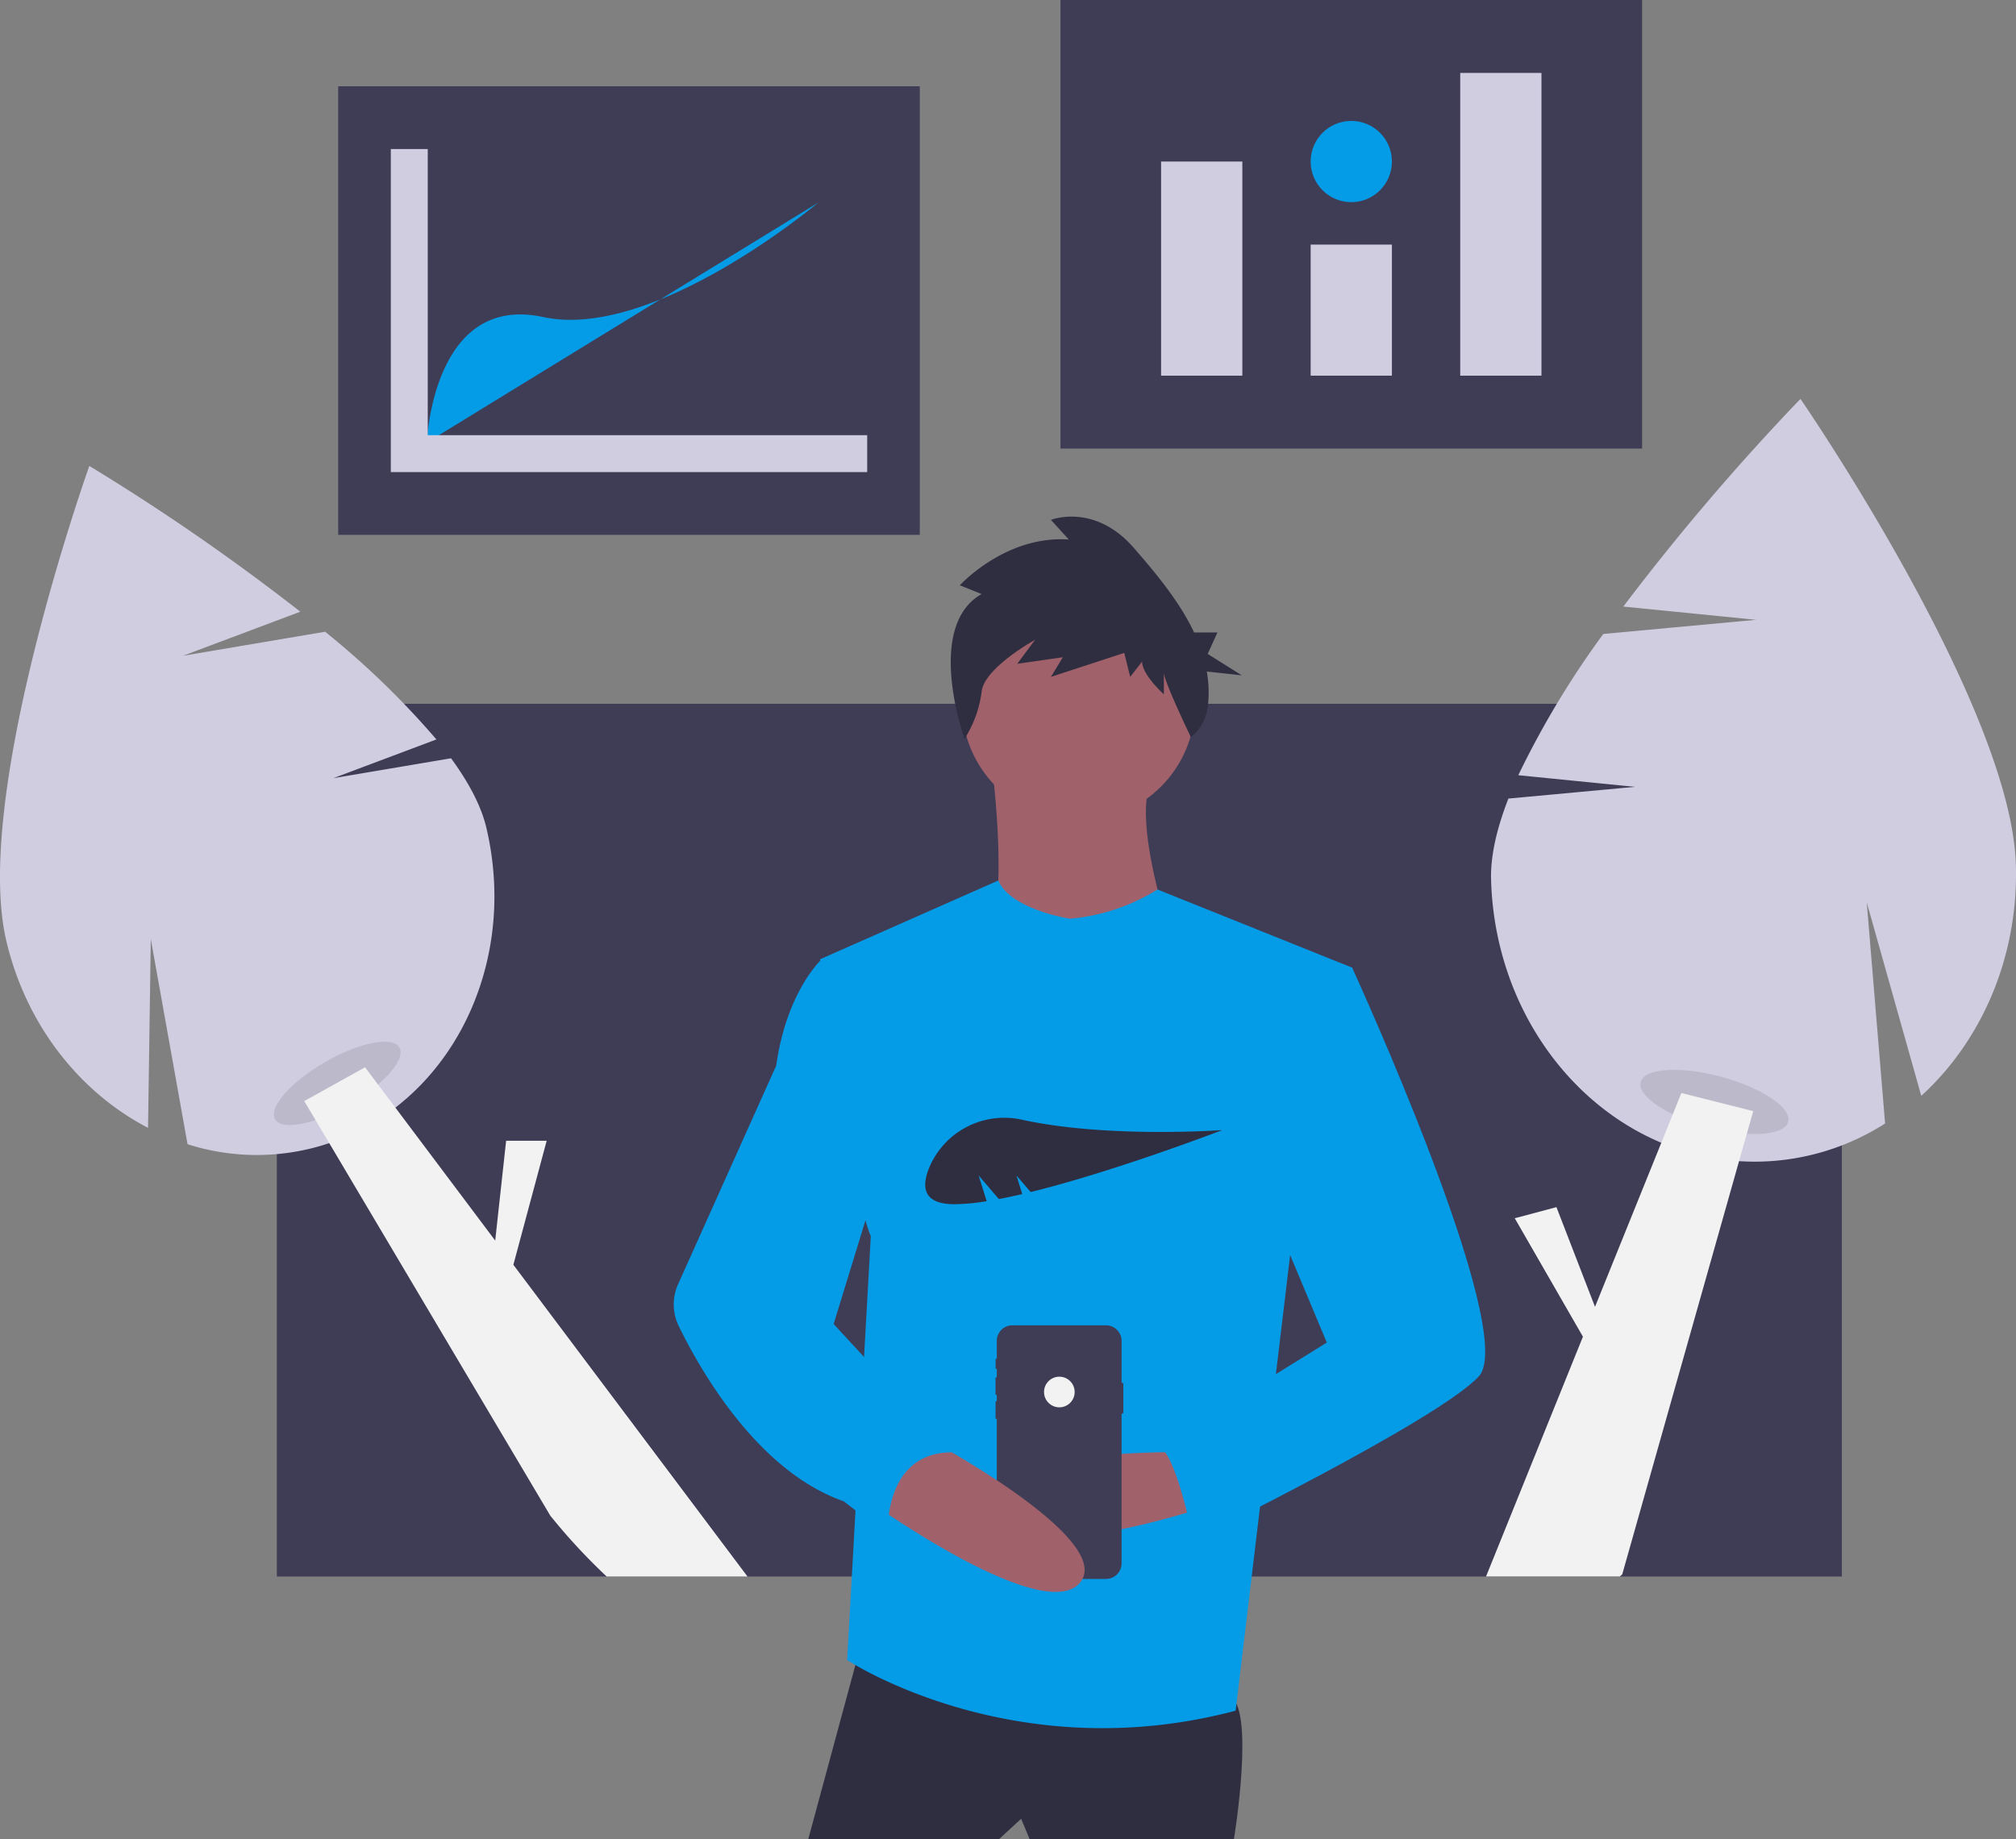 <svg xmlns="http://www.w3.org/2000/svg" width="353" height="322.083" viewBox="0 0 353 322.083">
  <rect x="0" y="0" width="353" height="322.083" fill="#808080" stroke="none"/>
  <g id="Gruppe_40" data-name="Gruppe 40" transform="translate(0)">
    <rect id="Rechteck_166" data-name="Rechteck 166" width="274.034" height="152.849" transform="translate(48.474 123.262)" fill="#3f3d56"/>
    <path id="Pfad_764" data-name="Pfad 764" d="M206.872,301.472l18.042-6.781a147.423,147.423,0,0,0-19.488-18.864l-24.891,4.214,20.549-7.723A384.918,384.918,0,0,0,164.14,246.79S143.565,304.4,149.613,330c3.508,14.844,12.96,26.561,24.809,32.716l.482-33.07,6.436,35.937a39.857,39.857,0,0,0,21.245.827c23.208-5.484,37.12-30.677,31.072-56.27-.906-3.834-3.1-7.941-6.181-12.152Z" transform="translate(-148.5 -165.187)" fill="#d0cde1"/>
    <ellipse id="Ellipse_153" data-name="Ellipse 153" cx="12.569" cy="4.288" rx="12.569" ry="4.288" transform="translate(46.017 192.307) rotate(-30)" opacity="0.1"/>
    <path id="Pfad_765" data-name="Pfad 765" d="M362.4,605.4H337.744a103.938,103.938,0,0,1-9.871-10.656l-17.185-28.959-21.532-36.3-2.4-4.034-1.97-3.323,10.649-5.915,2.263,3.018.442.586,2.6,3.456,17.482,23.287,1.912-17.482h7.1L321.4,550.8Z" transform="translate(-231.511 -329.289)" fill="#f2f2f2"/>
    <path id="Pfad_766" data-name="Pfad 766" d="M841.544,284.7l-20.416-2.037a156.929,156.929,0,0,1,14.884-24.74l26.759-2.478-23.253-2.32a409.765,409.765,0,0,1,31.017-36.372s36.934,53.635,37.719,81.617c.455,16.23-6.062,30.871-16.567,40.446L882.14,304.93l3.215,38.73a42.428,42.428,0,0,1-21.628,6.666c-25.376.711-46.582-21.4-47.366-49.38-.117-4.192,1.02-9.018,3.032-14.193Z" transform="translate(-555.276 -146.893)" fill="#d0cde1"/>
    <ellipse id="Ellipse_154" data-name="Ellipse 154" cx="4.565" cy="13.38" rx="4.565" ry="13.38" transform="matrix(0.261, -0.965, 0.965, 0.261, 286.095, 193.901)" opacity="0.1"/>
    <path id="Pfad_767" data-name="Pfad 767" d="M860.905,530.886l-.121.434-1,3.53-1.36,4.8v0l-12.216,43.224-8.241,29.151c-.141.125-.281.246-.426.371H814.12l16.966-42-11.939-20.746,7.3-1.943L833.2,565.17l11.61-28.733,0,0,1.72-4.265.293-.727,1.5-3.725,12.185,3.077Z" transform="translate(-553.916 -336.294)" fill="#f2f2f2"/>
    <path id="Pfad_768" data-name="Pfad 768" d="M520.315,769.658l-9.76,36.081h33.42l3.845-3.549,1.479,3.549h35.786s3.845-23.364-.887-25.139S520.315,769.658,520.315,769.658Z" transform="translate(-369.021 -483.656)" fill="#2f2e41"/>
    <circle id="Ellipse_155" data-name="Ellipse 155" cx="20.407" cy="20.407" r="20.407" transform="translate(168.448 102.933)" fill="#a0616a"/>
    <path id="Pfad_769" data-name="Pfad 769" d="M588.508,379.656s3.845,28.984-2.07,32.237,35.194,3.549,35.194,3.549-9.168-25.139-5.028-32.828Z" transform="translate(-414.885 -246.113)" fill="#a0616a"/>
    <path id="Pfad_770" data-name="Pfad 770" d="M559.622,439.216s-10.354-1.546-12.571-6.688l-31.2,13.786s5.619,41.109,8.872,48.5l-4.14,74.234s28.984,19.224,68.023,8.872l9.76-81.627,10.647-48.5L574.924,434.1A34.746,34.746,0,0,1,559.622,439.216Z" transform="translate(-372.246 -278.316)" fill="#049ce7"/>
    <path id="Pfad_771" data-name="Pfad 771" d="M628.463,688.651s-37.56-1.183-34.9,10.055,37.264-.591,37.264-.591Z" transform="translate(-419.498 -434.294)" fill="#a0616a"/>
    <path id="Pfad_772" data-name="Pfad 772" d="M579.759,283.057l-3.816-1.528s7.978-8.783,19.078-8.02l-3.122-3.437s7.631-3.055,14.568,4.964c3.647,4.216,7.866,9.171,10.5,14.753h4.086l-1.705,3.755,5.969,3.755-6.127-.675a20.986,20.986,0,0,1,.166,6.229,8.059,8.059,0,0,1-2.951,5.272h0s-4.732-9.795-4.732-11.322v3.819s-3.816-3.437-3.816-5.728l-2.081,2.673-1.041-4.2-12.834,4.2,2.081-3.437L586,295.277l3.122-4.2s-9.019,4.964-9.366,9.165a20.168,20.168,0,0,1-2.987,8.181S569.7,288.785,579.759,283.057Z" transform="translate(-407.881 -179.02)" fill="#2f2e41"/>
    <path id="Pfad_773" data-name="Pfad 773" d="M616.784,642.049v5.034a.176.176,0,0,1-.176.176h-.125v26.224a2.736,2.736,0,0,1-2.736,2.736H597.362a2.736,2.736,0,0,1-2.735-2.736v-25.3h-.091a.124.124,0,0,1-.124-.123v-2.865a.124.124,0,0,1,.124-.124h.091v-1.079h-.091a.13.13,0,0,1-.13-.13V641.03a.13.13,0,0,1,.13-.13h.091v-1.473h-.093a.115.115,0,0,1-.115-.115V637.77a.115.115,0,0,1,.115-.116h.093v-3.122a2.735,2.735,0,0,1,2.735-2.735h16.386a2.736,2.736,0,0,1,2.736,2.736v7.341h.125A.176.176,0,0,1,616.784,642.049Z" transform="translate(-420.092 -399.687)" fill="#3f3d56"/>
    <circle id="Ellipse_156" data-name="Ellipse 156" cx="2.683" cy="2.683" r="2.683" transform="translate(182.807 241.109)" fill="#f2f2f2"/>
    <path id="Pfad_774" data-name="Pfad 774" d="M692,471.577h9.168s29.279,63.882,22.181,71.571-49.982,28.688-49.982,28.688-3.253-16.266-6.211-16.266l29.575-18.336-14.492-34.6Z" transform="translate(-464.406 -302.1)" fill="#049ce7"/>
    <path id="Pfad_775" data-name="Pfad 775" d="M548.933,681.9s33.42,17.745,27.209,25.435-36.081-13.6-36.081-13.6Z" transform="translate(-386.992 -430.203)" fill="#a0616a"/>
    <path id="Pfad_776" data-name="Pfad 776" d="M480.058,468.551h-4.14s-5.915,5.619-7.689,18.337l-17.182,38.287a8.653,8.653,0,0,0,.12,7.341c3.813,7.81,13.85,25.433,28.891,30.675l7.689,5.915s-.887-14.492,11.239-14.492l-20.7-22.477,7.985-26.026Z" transform="translate(-332.314 -300.257)" fill="#049ce7"/>
    <rect id="Rechteck_167" data-name="Rechteck 167" width="101.843" height="78.564" transform="translate(185.687)" fill="#3f3d56"/>
    <rect id="Rechteck_168" data-name="Rechteck 168" width="14.226" height="37.504" transform="translate(203.307 28.29)" fill="#d0cde1"/>
    <rect id="Rechteck_169" data-name="Rechteck 169" width="14.226" height="22.955" transform="translate(229.495 42.838)" fill="#d0cde1"/>
    <rect id="Rechteck_170" data-name="Rechteck 170" width="14.226" height="53.023" transform="translate(255.683 12.771)" fill="#d0cde1"/>
    <circle id="Ellipse_157" data-name="Ellipse 157" cx="7.113" cy="7.113" r="7.113" transform="translate(229.495 21.177)" fill="#049ce7"/>
    <rect id="Rechteck_171" data-name="Rechteck 171" width="101.843" height="78.564" transform="translate(59.216 15.11)" fill="#3f3d56"/>
    <path id="Pfad_777" data-name="Pfad 777" d="M339.677,170.83s.97-26.188,20.369-21.985S408.219,128.8,408.219,128.8" transform="translate(-264.942 -93.321)" fill="#049ce7"/>
    <path id="Pfad_778" data-name="Pfad 778" d="M181.516,116.885V66.772H175.05v56.579h83.414v-6.466Z" transform="translate(-106.619 -40.67)" fill="#d0cde1"/>
    <path id="Pfad_779" data-name="Pfad 779" d="M572.276,548.953l3.54,4.13c1.315-.251,2.688-.545,4.1-.876l-1.017-3.253,2.486,2.9C596.372,548.168,614.946,541,614.946,541s-20.052,1.47-35.024-1.8a14.246,14.246,0,0,0-16.158,8.048c-1.58,3.611-1.332,6.739,4.272,6.739a37.011,37.011,0,0,0,5.648-.531Z" transform="translate(-400.917 -343.083)" fill="#2f2e41"/>
  </g>
</svg>
